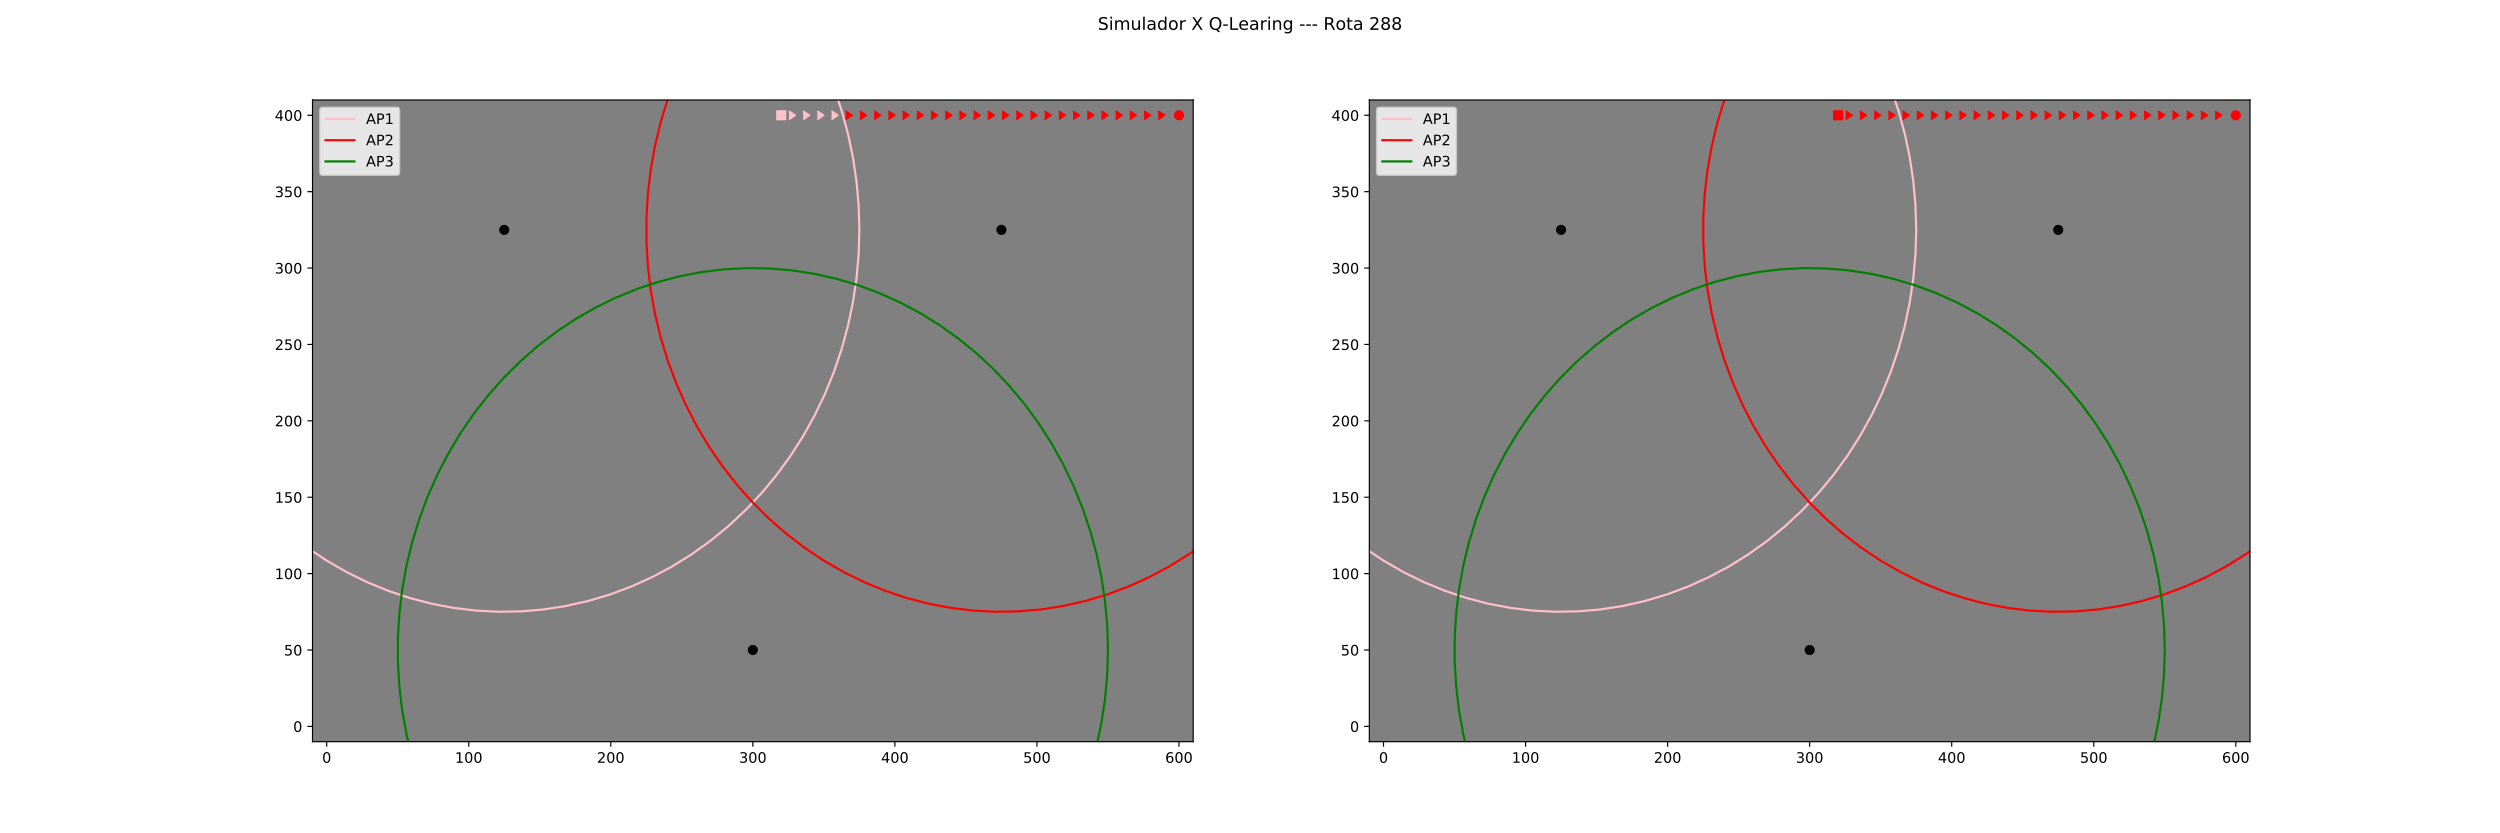 <?xml version="1.0" encoding="utf-8" standalone="no"?>
<!DOCTYPE svg PUBLIC "-//W3C//DTD SVG 1.1//EN"
  "http://www.w3.org/Graphics/SVG/1.1/DTD/svg11.dtd">
<!-- Created with matplotlib (http://matplotlib.org/) -->
<svg height="576pt" version="1.1" viewBox="0 0 1728 576" width="1728pt" xmlns="http://www.w3.org/2000/svg" xmlns:xlink="http://www.w3.org/1999/xlink">
 <defs>
  <style type="text/css">
*{stroke-linecap:butt;stroke-linejoin:round;}
  </style>
 </defs>
 <g id="figure_1">
  <g id="patch_1">
   <path d="M 0 576 
L 1728 576 
L 1728 0 
L 0 0 
z
" style="fill:#ffffff;"/>
  </g>
  <g id="axes_1">
   <g id="patch_2">
    <path d="M 216 512.64 
L 824.727 512.64 
L 824.727 69.12 
L 216 69.12 
z
" style="fill:#808080;"/>
   </g>
   <g id="matplotlib.axis_1">
    <g id="xtick_1">
     <g id="line2d_1">
      <defs>
       <path d="M 0 0 
L 0 3.5 
" id="m8895bd4e7a" style="stroke:#000000;stroke-width:0.8;"/>
      </defs>
      <g>
       <use style="stroke:#000000;stroke-width:0.8;" x="225.818" xlink:href="#m8895bd4e7a" y="512.64"/>
      </g>
     </g>
     <g id="text_1">
      <!-- 0 -->
      <defs>
       <path d="M 31.781 66.406 
Q 24.172 66.406 20.328 58.906 
Q 16.5 51.422 16.5 36.375 
Q 16.5 21.391 20.328 13.891 
Q 24.172 6.391 31.781 6.391 
Q 39.453 6.391 43.281 13.891 
Q 47.125 21.391 47.125 36.375 
Q 47.125 51.422 43.281 58.906 
Q 39.453 66.406 31.781 66.406 
z
M 31.781 74.219 
Q 44.047 74.219 50.516 64.516 
Q 56.984 54.828 56.984 36.375 
Q 56.984 17.969 50.516 8.266 
Q 44.047 -1.422 31.781 -1.422 
Q 19.531 -1.422 13.062 8.266 
Q 6.594 17.969 6.594 36.375 
Q 6.594 54.828 13.062 64.516 
Q 19.531 74.219 31.781 74.219 
z
" id="DejaVuSans-30"/>
      </defs>
      <g transform="translate(222.637 527.238)scale(0.1 -0.1)">
       <use xlink:href="#DejaVuSans-30"/>
      </g>
     </g>
    </g>
    <g id="xtick_2">
     <g id="line2d_2">
      <g>
       <use style="stroke:#000000;stroke-width:0.8;" x="324" xlink:href="#m8895bd4e7a" y="512.64"/>
      </g>
     </g>
     <g id="text_2">
      <!-- 100 -->
      <defs>
       <path d="M 12.406 8.297 
L 28.516 8.297 
L 28.516 63.922 
L 10.984 60.406 
L 10.984 69.391 
L 28.422 72.906 
L 38.281 72.906 
L 38.281 8.297 
L 54.391 8.297 
L 54.391 0 
L 12.406 0 
z
" id="DejaVuSans-31"/>
      </defs>
      <g transform="translate(314.456 527.238)scale(0.1 -0.1)">
       <use xlink:href="#DejaVuSans-31"/>
       <use x="63.623" xlink:href="#DejaVuSans-30"/>
       <use x="127.246" xlink:href="#DejaVuSans-30"/>
      </g>
     </g>
    </g>
    <g id="xtick_3">
     <g id="line2d_3">
      <g>
       <use style="stroke:#000000;stroke-width:0.8;" x="422.182" xlink:href="#m8895bd4e7a" y="512.64"/>
      </g>
     </g>
     <g id="text_3">
      <!-- 200 -->
      <defs>
       <path d="M 19.188 8.297 
L 53.609 8.297 
L 53.609 0 
L 7.328 0 
L 7.328 8.297 
Q 12.938 14.109 22.625 23.891 
Q 32.328 33.688 34.812 36.531 
Q 39.547 41.844 41.422 45.531 
Q 43.312 49.219 43.312 52.781 
Q 43.312 58.594 39.234 62.25 
Q 35.156 65.922 28.609 65.922 
Q 23.969 65.922 18.812 64.312 
Q 13.672 62.703 7.812 59.422 
L 7.812 69.391 
Q 13.766 71.781 18.938 73 
Q 24.125 74.219 28.422 74.219 
Q 39.75 74.219 46.484 68.547 
Q 53.219 62.891 53.219 53.422 
Q 53.219 48.922 51.531 44.891 
Q 49.859 40.875 45.406 35.406 
Q 44.188 33.984 37.641 27.219 
Q 31.109 20.453 19.188 8.297 
z
" id="DejaVuSans-32"/>
      </defs>
      <g transform="translate(412.638 527.238)scale(0.1 -0.1)">
       <use xlink:href="#DejaVuSans-32"/>
       <use x="63.623" xlink:href="#DejaVuSans-30"/>
       <use x="127.246" xlink:href="#DejaVuSans-30"/>
      </g>
     </g>
    </g>
    <g id="xtick_4">
     <g id="line2d_4">
      <g>
       <use style="stroke:#000000;stroke-width:0.8;" x="520.364" xlink:href="#m8895bd4e7a" y="512.64"/>
      </g>
     </g>
     <g id="text_4">
      <!-- 300 -->
      <defs>
       <path d="M 40.578 39.312 
Q 47.656 37.797 51.625 33 
Q 55.609 28.219 55.609 21.188 
Q 55.609 10.406 48.188 4.484 
Q 40.766 -1.422 27.094 -1.422 
Q 22.516 -1.422 17.656 -0.516 
Q 12.797 0.391 7.625 2.203 
L 7.625 11.719 
Q 11.719 9.328 16.594 8.109 
Q 21.484 6.891 26.812 6.891 
Q 36.078 6.891 40.938 10.547 
Q 45.797 14.203 45.797 21.188 
Q 45.797 27.641 41.281 31.266 
Q 36.766 34.906 28.719 34.906 
L 20.219 34.906 
L 20.219 43.016 
L 29.109 43.016 
Q 36.375 43.016 40.234 45.922 
Q 44.094 48.828 44.094 54.297 
Q 44.094 59.906 40.109 62.906 
Q 36.141 65.922 28.719 65.922 
Q 24.656 65.922 20.016 65.031 
Q 15.375 64.156 9.812 62.312 
L 9.812 71.094 
Q 15.438 72.656 20.344 73.438 
Q 25.25 74.219 29.594 74.219 
Q 40.828 74.219 47.359 69.109 
Q 53.906 64.016 53.906 55.328 
Q 53.906 49.266 50.438 45.094 
Q 46.969 40.922 40.578 39.312 
z
" id="DejaVuSans-33"/>
      </defs>
      <g transform="translate(510.82 527.238)scale(0.1 -0.1)">
       <use xlink:href="#DejaVuSans-33"/>
       <use x="63.623" xlink:href="#DejaVuSans-30"/>
       <use x="127.246" xlink:href="#DejaVuSans-30"/>
      </g>
     </g>
    </g>
    <g id="xtick_5">
     <g id="line2d_5">
      <g>
       <use style="stroke:#000000;stroke-width:0.8;" x="618.545" xlink:href="#m8895bd4e7a" y="512.64"/>
      </g>
     </g>
     <g id="text_5">
      <!-- 400 -->
      <defs>
       <path d="M 37.797 64.312 
L 12.891 25.391 
L 37.797 25.391 
z
M 35.203 72.906 
L 47.609 72.906 
L 47.609 25.391 
L 58.016 25.391 
L 58.016 17.188 
L 47.609 17.188 
L 47.609 0 
L 37.797 0 
L 37.797 17.188 
L 4.891 17.188 
L 4.891 26.703 
z
" id="DejaVuSans-34"/>
      </defs>
      <g transform="translate(609.002 527.238)scale(0.1 -0.1)">
       <use xlink:href="#DejaVuSans-34"/>
       <use x="63.623" xlink:href="#DejaVuSans-30"/>
       <use x="127.246" xlink:href="#DejaVuSans-30"/>
      </g>
     </g>
    </g>
    <g id="xtick_6">
     <g id="line2d_6">
      <g>
       <use style="stroke:#000000;stroke-width:0.8;" x="716.727" xlink:href="#m8895bd4e7a" y="512.64"/>
      </g>
     </g>
     <g id="text_6">
      <!-- 500 -->
      <defs>
       <path d="M 10.797 72.906 
L 49.516 72.906 
L 49.516 64.594 
L 19.828 64.594 
L 19.828 46.734 
Q 21.969 47.469 24.109 47.828 
Q 26.266 48.188 28.422 48.188 
Q 40.625 48.188 47.75 41.5 
Q 54.891 34.812 54.891 23.391 
Q 54.891 11.625 47.562 5.094 
Q 40.234 -1.422 26.906 -1.422 
Q 22.312 -1.422 17.547 -0.641 
Q 12.797 0.141 7.719 1.703 
L 7.719 11.625 
Q 12.109 9.234 16.797 8.062 
Q 21.484 6.891 26.703 6.891 
Q 35.156 6.891 40.078 11.328 
Q 45.016 15.766 45.016 23.391 
Q 45.016 31 40.078 35.438 
Q 35.156 39.891 26.703 39.891 
Q 22.75 39.891 18.812 39.016 
Q 14.891 38.141 10.797 36.281 
z
" id="DejaVuSans-35"/>
      </defs>
      <g transform="translate(707.184 527.238)scale(0.1 -0.1)">
       <use xlink:href="#DejaVuSans-35"/>
       <use x="63.623" xlink:href="#DejaVuSans-30"/>
       <use x="127.246" xlink:href="#DejaVuSans-30"/>
      </g>
     </g>
    </g>
    <g id="xtick_7">
     <g id="line2d_7">
      <g>
       <use style="stroke:#000000;stroke-width:0.8;" x="814.909" xlink:href="#m8895bd4e7a" y="512.64"/>
      </g>
     </g>
     <g id="text_7">
      <!-- 600 -->
      <defs>
       <path d="M 33.016 40.375 
Q 26.375 40.375 22.484 35.828 
Q 18.609 31.297 18.609 23.391 
Q 18.609 15.531 22.484 10.953 
Q 26.375 6.391 33.016 6.391 
Q 39.656 6.391 43.531 10.953 
Q 47.406 15.531 47.406 23.391 
Q 47.406 31.297 43.531 35.828 
Q 39.656 40.375 33.016 40.375 
z
M 52.594 71.297 
L 52.594 62.312 
Q 48.875 64.062 45.094 64.984 
Q 41.312 65.922 37.594 65.922 
Q 27.828 65.922 22.672 59.328 
Q 17.531 52.734 16.797 39.406 
Q 19.672 43.656 24.016 45.922 
Q 28.375 48.188 33.594 48.188 
Q 44.578 48.188 50.953 41.516 
Q 57.328 34.859 57.328 23.391 
Q 57.328 12.156 50.688 5.359 
Q 44.047 -1.422 33.016 -1.422 
Q 20.359 -1.422 13.672 8.266 
Q 6.984 17.969 6.984 36.375 
Q 6.984 53.656 15.188 63.938 
Q 23.391 74.219 37.203 74.219 
Q 40.922 74.219 44.703 73.484 
Q 48.484 72.75 52.594 71.297 
z
" id="DejaVuSans-36"/>
      </defs>
      <g transform="translate(805.365 527.238)scale(0.1 -0.1)">
       <use xlink:href="#DejaVuSans-36"/>
       <use x="63.623" xlink:href="#DejaVuSans-30"/>
       <use x="127.246" xlink:href="#DejaVuSans-30"/>
      </g>
     </g>
    </g>
   </g>
   <g id="matplotlib.axis_2">
    <g id="ytick_1">
     <g id="line2d_8">
      <defs>
       <path d="M 0 0 
L -3.5 0 
" id="m3315568bda" style="stroke:#000000;stroke-width:0.8;"/>
      </defs>
      <g>
       <use style="stroke:#000000;stroke-width:0.8;" x="216" xlink:href="#m3315568bda" y="502.08"/>
      </g>
     </g>
     <g id="text_8">
      <!-- 0 -->
      <g transform="translate(202.637 505.879)scale(0.1 -0.1)">
       <use xlink:href="#DejaVuSans-30"/>
      </g>
     </g>
    </g>
    <g id="ytick_2">
     <g id="line2d_9">
      <g>
       <use style="stroke:#000000;stroke-width:0.8;" x="216" xlink:href="#m3315568bda" y="449.28"/>
      </g>
     </g>
     <g id="text_9">
      <!-- 50 -->
      <g transform="translate(196.275 453.079)scale(0.1 -0.1)">
       <use xlink:href="#DejaVuSans-35"/>
       <use x="63.623" xlink:href="#DejaVuSans-30"/>
      </g>
     </g>
    </g>
    <g id="ytick_3">
     <g id="line2d_10">
      <g>
       <use style="stroke:#000000;stroke-width:0.8;" x="216" xlink:href="#m3315568bda" y="396.48"/>
      </g>
     </g>
     <g id="text_10">
      <!-- 100 -->
      <g transform="translate(189.912 400.279)scale(0.1 -0.1)">
       <use xlink:href="#DejaVuSans-31"/>
       <use x="63.623" xlink:href="#DejaVuSans-30"/>
       <use x="127.246" xlink:href="#DejaVuSans-30"/>
      </g>
     </g>
    </g>
    <g id="ytick_4">
     <g id="line2d_11">
      <g>
       <use style="stroke:#000000;stroke-width:0.8;" x="216" xlink:href="#m3315568bda" y="343.68"/>
      </g>
     </g>
     <g id="text_11">
      <!-- 150 -->
      <g transform="translate(189.912 347.479)scale(0.1 -0.1)">
       <use xlink:href="#DejaVuSans-31"/>
       <use x="63.623" xlink:href="#DejaVuSans-35"/>
       <use x="127.246" xlink:href="#DejaVuSans-30"/>
      </g>
     </g>
    </g>
    <g id="ytick_5">
     <g id="line2d_12">
      <g>
       <use style="stroke:#000000;stroke-width:0.8;" x="216" xlink:href="#m3315568bda" y="290.88"/>
      </g>
     </g>
     <g id="text_12">
      <!-- 200 -->
      <g transform="translate(189.912 294.679)scale(0.1 -0.1)">
       <use xlink:href="#DejaVuSans-32"/>
       <use x="63.623" xlink:href="#DejaVuSans-30"/>
       <use x="127.246" xlink:href="#DejaVuSans-30"/>
      </g>
     </g>
    </g>
    <g id="ytick_6">
     <g id="line2d_13">
      <g>
       <use style="stroke:#000000;stroke-width:0.8;" x="216" xlink:href="#m3315568bda" y="238.08"/>
      </g>
     </g>
     <g id="text_13">
      <!-- 250 -->
      <g transform="translate(189.912 241.879)scale(0.1 -0.1)">
       <use xlink:href="#DejaVuSans-32"/>
       <use x="63.623" xlink:href="#DejaVuSans-35"/>
       <use x="127.246" xlink:href="#DejaVuSans-30"/>
      </g>
     </g>
    </g>
    <g id="ytick_7">
     <g id="line2d_14">
      <g>
       <use style="stroke:#000000;stroke-width:0.8;" x="216" xlink:href="#m3315568bda" y="185.28"/>
      </g>
     </g>
     <g id="text_14">
      <!-- 300 -->
      <g transform="translate(189.912 189.079)scale(0.1 -0.1)">
       <use xlink:href="#DejaVuSans-33"/>
       <use x="63.623" xlink:href="#DejaVuSans-30"/>
       <use x="127.246" xlink:href="#DejaVuSans-30"/>
      </g>
     </g>
    </g>
    <g id="ytick_8">
     <g id="line2d_15">
      <g>
       <use style="stroke:#000000;stroke-width:0.8;" x="216" xlink:href="#m3315568bda" y="132.48"/>
      </g>
     </g>
     <g id="text_15">
      <!-- 350 -->
      <g transform="translate(189.912 136.279)scale(0.1 -0.1)">
       <use xlink:href="#DejaVuSans-33"/>
       <use x="63.623" xlink:href="#DejaVuSans-35"/>
       <use x="127.246" xlink:href="#DejaVuSans-30"/>
      </g>
     </g>
    </g>
    <g id="ytick_9">
     <g id="line2d_16">
      <g>
       <use style="stroke:#000000;stroke-width:0.8;" x="216" xlink:href="#m3315568bda" y="79.68"/>
      </g>
     </g>
     <g id="text_16">
      <!-- 400 -->
      <g transform="translate(189.912 83.479)scale(0.1 -0.1)">
       <use xlink:href="#DejaVuSans-34"/>
       <use x="63.623" xlink:href="#DejaVuSans-30"/>
       <use x="127.246" xlink:href="#DejaVuSans-30"/>
      </g>
     </g>
    </g>
   </g>
   <g id="line2d_17">
    <defs>
     <path d="M 0 3 
C 0.796 3 1.559 2.684 2.121 2.121 
C 2.684 1.559 3 0.796 3 0 
C 3 -0.796 2.684 -1.559 2.121 -2.121 
C 1.559 -2.684 0.796 -3 0 -3 
C -0.796 -3 -1.559 -2.684 -2.121 -2.121 
C -2.684 -1.559 -3 -0.796 -3 0 
C -3 0.796 -2.684 1.559 -2.121 2.121 
C -1.559 2.684 -0.796 3 0 3 
z
" id="m0ba54c6321" style="stroke:#000000;"/>
    </defs>
    <g clip-path="url(#p622cb1b6ac)">
     <use style="stroke:#000000;" x="348.545" xlink:href="#m0ba54c6321" y="158.88"/>
    </g>
   </g>
   <g id="line2d_18">
    <path clip-path="url(#p622cb1b6ac)" d="M 594 158.88 
L 593.506 142.136 
L 592.025 125.46 
L 589.564 108.918 
L 586.133 92.577 
L 581.745 76.503 
L 576.418 60.761 
L 570.173 45.414 
L 563.036 30.524 
L 555.035 16.151 
L 546.203 2.352 
L 543.752 -1 
M 153.337 -1 
L 146.37 9.176 
L 137.95 23.269 
L 130.377 37.908 
L 123.682 53.034 
L 117.894 68.587 
L 113.034 84.503 
L 109.122 100.718 
L 106.174 117.168 
L 104.202 133.785 
L 103.214 150.504 
L 103.214 167.256 
L 104.202 183.975 
L 106.174 200.592 
L 109.122 217.042 
L 113.034 233.257 
L 117.894 249.173 
L 123.682 264.726 
L 130.377 279.852 
L 137.95 294.491 
L 146.37 308.584 
L 155.605 322.074 
L 165.617 334.907 
L 176.365 347.031 
L 187.807 358.398 
L 199.896 368.961 
L 212.583 378.678 
L 225.818 387.511 
L 239.547 395.422 
L 253.715 402.382 
L 268.265 408.36 
L 283.138 413.334 
L 298.275 417.284 
L 313.614 420.193 
L 329.093 422.05 
L 344.651 422.847 
L 360.225 422.581 
L 375.751 421.253 
L 391.168 418.869 
L 406.414 415.438 
L 421.426 410.974 
L 436.145 405.495 
L 450.511 399.023 
L 464.467 391.584 
L 477.955 383.208 
L 490.923 373.928 
L 503.317 363.783 
L 515.089 352.812 
L 526.189 341.061 
L 536.575 328.576 
L 546.203 315.408 
L 555.035 301.609 
L 563.036 287.236 
L 570.173 272.346 
L 576.418 256.999 
L 581.745 241.257 
L 586.133 225.183 
L 589.564 208.842 
L 592.025 192.3 
L 593.506 175.624 
L 594 158.88 
" style="fill:none;stroke:#ffc0cb;stroke-linecap:square;stroke-width:1.5;"/>
   </g>
   <g id="line2d_19">
    <g clip-path="url(#p622cb1b6ac)">
     <use style="stroke:#000000;" x="692.182" xlink:href="#m0ba54c6321" y="158.88"/>
    </g>
   </g>
   <g id="line2d_20">
    <path clip-path="url(#p622cb1b6ac)" d="M 937.636 158.88 
L 937.142 142.136 
L 935.662 125.46 
L 933.201 108.918 
L 929.769 92.577 
L 925.381 76.503 
L 920.054 60.761 
L 913.809 45.414 
L 906.672 30.524 
L 898.671 16.151 
L 889.839 2.352 
L 887.388 -1 
M 496.973 -1 
L 490.007 9.176 
L 481.586 23.269 
L 474.013 37.908 
L 467.319 53.034 
L 461.53 68.587 
L 456.67 84.503 
L 452.758 100.718 
L 449.81 117.168 
L 447.839 133.785 
L 446.851 150.504 
L 446.851 167.256 
L 447.839 183.975 
L 449.81 200.592 
L 452.758 217.042 
L 456.67 233.257 
L 461.53 249.173 
L 467.319 264.726 
L 474.013 279.852 
L 481.586 294.491 
L 490.007 308.584 
L 499.242 322.074 
L 509.253 334.907 
L 520.002 347.031 
L 531.443 358.398 
L 543.532 368.961 
L 556.22 378.678 
L 569.455 387.511 
L 583.184 395.422 
L 597.352 402.382 
L 611.902 408.36 
L 626.775 413.334 
L 641.911 417.284 
L 657.25 420.193 
L 672.73 422.05 
L 688.287 422.847 
L 703.861 422.581 
L 719.388 421.253 
L 734.805 418.869 
L 750.05 415.438 
L 765.062 410.974 
L 779.781 405.495 
L 794.147 399.023 
L 808.103 391.584 
L 821.592 383.208 
L 834.559 373.928 
L 846.954 363.783 
L 858.725 352.812 
L 869.826 341.061 
L 880.211 328.576 
L 889.839 315.408 
L 898.671 301.609 
L 906.672 287.236 
L 913.809 272.346 
L 920.054 256.999 
L 925.381 241.257 
L 929.769 225.183 
L 933.201 208.842 
L 935.662 192.3 
L 937.142 175.624 
L 937.636 158.88 
" style="fill:none;stroke:#ff0000;stroke-linecap:square;stroke-width:1.5;"/>
   </g>
   <g id="line2d_21">
    <g clip-path="url(#p622cb1b6ac)">
     <use style="stroke:#000000;" x="520.364" xlink:href="#m0ba54c6321" y="449.28"/>
    </g>
   </g>
   <g id="line2d_22">
    <path clip-path="url(#p622cb1b6ac)" d="M 765.818 449.28 
L 765.324 432.536 
L 763.843 415.86 
L 761.382 399.318 
L 757.951 382.977 
L 753.563 366.903 
L 748.236 351.161 
L 741.991 335.814 
L 734.854 320.924 
L 726.853 306.551 
L 718.021 292.752 
L 708.393 279.584 
L 698.007 267.099 
L 686.907 255.348 
L 675.136 244.377 
L 662.741 234.232 
L 649.774 224.952 
L 636.285 216.576 
L 622.329 209.137 
L 607.963 202.665 
L 593.244 197.186 
L 578.232 192.722 
L 562.986 189.291 
L 547.569 186.907 
L 532.043 185.579 
L 516.469 185.313 
L 500.911 186.11 
L 485.432 187.967 
L 470.093 190.876 
L 454.956 194.826 
L 440.083 199.8 
L 425.533 205.778 
L 411.365 212.738 
L 397.636 220.649 
L 384.401 229.482 
L 371.714 239.199 
L 359.625 249.762 
L 348.183 261.129 
L 337.435 273.253 
L 327.423 286.086 
L 318.188 299.576 
L 309.768 313.669 
L 302.195 328.308 
L 295.501 343.434 
L 289.712 358.987 
L 284.852 374.903 
L 280.94 391.118 
L 277.992 407.568 
L 276.021 424.185 
L 275.033 440.904 
L 275.033 457.656 
L 276.021 474.375 
L 277.992 490.992 
L 280.94 507.442 
L 284.852 523.657 
L 289.712 539.573 
L 295.501 555.126 
L 302.195 570.252 
L 305.686 577 
M 735.159 577 
L 741.991 562.746 
L 748.236 547.399 
L 753.563 531.657 
L 757.951 515.583 
L 761.382 499.242 
L 763.843 482.7 
L 765.324 466.024 
L 765.818 449.28 
" style="fill:none;stroke:#008000;stroke-linecap:square;stroke-width:1.5;"/>
   </g>
   <g id="line2d_23">
    <path clip-path="url(#p622cb1b6ac)" d="M 540 79.68 
" style="fill:none;stroke:#ffc0cb;stroke-linecap:square;stroke-width:1.5;"/>
    <defs>
     <path d="M -3 3 
L 3 3 
L 3 -3 
L -3 -3 
z
" id="m7cd4f487bb" style="stroke:#ffc0cb;stroke-linejoin:miter;"/>
    </defs>
    <g clip-path="url(#p622cb1b6ac)">
     <use style="fill:#ffc0cb;stroke:#ffc0cb;stroke-linejoin:miter;" x="540" xlink:href="#m7cd4f487bb" y="79.68"/>
    </g>
   </g>
   <g id="line2d_24">
    <path clip-path="url(#p622cb1b6ac)" d="M 549.818 79.68 
" style="fill:none;stroke:#ffc0cb;stroke-linecap:square;stroke-width:1.5;"/>
    <defs>
     <path d="M -4.5 3 
L 0 0 
L -4.5 -3 
" id="m4705a7a64e" style="stroke:#ffc0cb;stroke-linejoin:miter;"/>
    </defs>
    <g clip-path="url(#p622cb1b6ac)">
     <use style="fill:#ffc0cb;stroke:#ffc0cb;stroke-linejoin:miter;" x="549.818" xlink:href="#m4705a7a64e" y="79.68"/>
    </g>
   </g>
   <g id="line2d_25">
    <path clip-path="url(#p622cb1b6ac)" d="M 559.636 79.68 
" style="fill:none;stroke:#ffc0cb;stroke-linecap:square;stroke-width:1.5;"/>
    <g clip-path="url(#p622cb1b6ac)">
     <use style="fill:#ffc0cb;stroke:#ffc0cb;stroke-linejoin:miter;" x="559.636" xlink:href="#m4705a7a64e" y="79.68"/>
    </g>
   </g>
   <g id="line2d_26">
    <path clip-path="url(#p622cb1b6ac)" d="M 569.455 79.68 
" style="fill:none;stroke:#ffc0cb;stroke-linecap:square;stroke-width:1.5;"/>
    <g clip-path="url(#p622cb1b6ac)">
     <use style="fill:#ffc0cb;stroke:#ffc0cb;stroke-linejoin:miter;" x="569.455" xlink:href="#m4705a7a64e" y="79.68"/>
    </g>
   </g>
   <g id="line2d_27">
    <path clip-path="url(#p622cb1b6ac)" d="M 579.273 79.68 
" style="fill:none;stroke:#ffc0cb;stroke-linecap:square;stroke-width:1.5;"/>
    <g clip-path="url(#p622cb1b6ac)">
     <use style="fill:#ffc0cb;stroke:#ffc0cb;stroke-linejoin:miter;" x="579.273" xlink:href="#m4705a7a64e" y="79.68"/>
    </g>
   </g>
   <g id="line2d_28">
    <path clip-path="url(#p622cb1b6ac)" d="M 589.091 79.68 
" style="fill:none;stroke:#ff0000;stroke-linecap:square;stroke-width:1.5;"/>
    <defs>
     <path d="M -4.5 3 
L 0 0 
L -4.5 -3 
" id="m84b3e56421" style="stroke:#ff0000;stroke-linejoin:miter;"/>
    </defs>
    <g clip-path="url(#p622cb1b6ac)">
     <use style="fill:#ff0000;stroke:#ff0000;stroke-linejoin:miter;" x="589.091" xlink:href="#m84b3e56421" y="79.68"/>
    </g>
   </g>
   <g id="line2d_29">
    <path clip-path="url(#p622cb1b6ac)" d="M 598.909 79.68 
" style="fill:none;stroke:#ff0000;stroke-linecap:square;stroke-width:1.5;"/>
    <g clip-path="url(#p622cb1b6ac)">
     <use style="fill:#ff0000;stroke:#ff0000;stroke-linejoin:miter;" x="598.909" xlink:href="#m84b3e56421" y="79.68"/>
    </g>
   </g>
   <g id="line2d_30">
    <path clip-path="url(#p622cb1b6ac)" d="M 608.727 79.68 
" style="fill:none;stroke:#ff0000;stroke-linecap:square;stroke-width:1.5;"/>
    <g clip-path="url(#p622cb1b6ac)">
     <use style="fill:#ff0000;stroke:#ff0000;stroke-linejoin:miter;" x="608.727" xlink:href="#m84b3e56421" y="79.68"/>
    </g>
   </g>
   <g id="line2d_31">
    <path clip-path="url(#p622cb1b6ac)" d="M 618.545 79.68 
" style="fill:none;stroke:#ff0000;stroke-linecap:square;stroke-width:1.5;"/>
    <g clip-path="url(#p622cb1b6ac)">
     <use style="fill:#ff0000;stroke:#ff0000;stroke-linejoin:miter;" x="618.545" xlink:href="#m84b3e56421" y="79.68"/>
    </g>
   </g>
   <g id="line2d_32">
    <path clip-path="url(#p622cb1b6ac)" d="M 628.364 79.68 
" style="fill:none;stroke:#ff0000;stroke-linecap:square;stroke-width:1.5;"/>
    <g clip-path="url(#p622cb1b6ac)">
     <use style="fill:#ff0000;stroke:#ff0000;stroke-linejoin:miter;" x="628.364" xlink:href="#m84b3e56421" y="79.68"/>
    </g>
   </g>
   <g id="line2d_33">
    <path clip-path="url(#p622cb1b6ac)" d="M 638.182 79.68 
" style="fill:none;stroke:#ff0000;stroke-linecap:square;stroke-width:1.5;"/>
    <g clip-path="url(#p622cb1b6ac)">
     <use style="fill:#ff0000;stroke:#ff0000;stroke-linejoin:miter;" x="638.182" xlink:href="#m84b3e56421" y="79.68"/>
    </g>
   </g>
   <g id="line2d_34">
    <path clip-path="url(#p622cb1b6ac)" d="M 648 79.68 
" style="fill:none;stroke:#ff0000;stroke-linecap:square;stroke-width:1.5;"/>
    <g clip-path="url(#p622cb1b6ac)">
     <use style="fill:#ff0000;stroke:#ff0000;stroke-linejoin:miter;" x="648" xlink:href="#m84b3e56421" y="79.68"/>
    </g>
   </g>
   <g id="line2d_35">
    <path clip-path="url(#p622cb1b6ac)" d="M 657.818 79.68 
" style="fill:none;stroke:#ff0000;stroke-linecap:square;stroke-width:1.5;"/>
    <g clip-path="url(#p622cb1b6ac)">
     <use style="fill:#ff0000;stroke:#ff0000;stroke-linejoin:miter;" x="657.818" xlink:href="#m84b3e56421" y="79.68"/>
    </g>
   </g>
   <g id="line2d_36">
    <path clip-path="url(#p622cb1b6ac)" d="M 667.636 79.68 
" style="fill:none;stroke:#ff0000;stroke-linecap:square;stroke-width:1.5;"/>
    <g clip-path="url(#p622cb1b6ac)">
     <use style="fill:#ff0000;stroke:#ff0000;stroke-linejoin:miter;" x="667.636" xlink:href="#m84b3e56421" y="79.68"/>
    </g>
   </g>
   <g id="line2d_37">
    <path clip-path="url(#p622cb1b6ac)" d="M 677.455 79.68 
" style="fill:none;stroke:#ff0000;stroke-linecap:square;stroke-width:1.5;"/>
    <g clip-path="url(#p622cb1b6ac)">
     <use style="fill:#ff0000;stroke:#ff0000;stroke-linejoin:miter;" x="677.455" xlink:href="#m84b3e56421" y="79.68"/>
    </g>
   </g>
   <g id="line2d_38">
    <path clip-path="url(#p622cb1b6ac)" d="M 687.273 79.68 
" style="fill:none;stroke:#ff0000;stroke-linecap:square;stroke-width:1.5;"/>
    <g clip-path="url(#p622cb1b6ac)">
     <use style="fill:#ff0000;stroke:#ff0000;stroke-linejoin:miter;" x="687.273" xlink:href="#m84b3e56421" y="79.68"/>
    </g>
   </g>
   <g id="line2d_39">
    <path clip-path="url(#p622cb1b6ac)" d="M 697.091 79.68 
" style="fill:none;stroke:#ff0000;stroke-linecap:square;stroke-width:1.5;"/>
    <g clip-path="url(#p622cb1b6ac)">
     <use style="fill:#ff0000;stroke:#ff0000;stroke-linejoin:miter;" x="697.091" xlink:href="#m84b3e56421" y="79.68"/>
    </g>
   </g>
   <g id="line2d_40">
    <path clip-path="url(#p622cb1b6ac)" d="M 706.909 79.68 
" style="fill:none;stroke:#ff0000;stroke-linecap:square;stroke-width:1.5;"/>
    <g clip-path="url(#p622cb1b6ac)">
     <use style="fill:#ff0000;stroke:#ff0000;stroke-linejoin:miter;" x="706.909" xlink:href="#m84b3e56421" y="79.68"/>
    </g>
   </g>
   <g id="line2d_41">
    <path clip-path="url(#p622cb1b6ac)" d="M 716.727 79.68 
" style="fill:none;stroke:#ff0000;stroke-linecap:square;stroke-width:1.5;"/>
    <g clip-path="url(#p622cb1b6ac)">
     <use style="fill:#ff0000;stroke:#ff0000;stroke-linejoin:miter;" x="716.727" xlink:href="#m84b3e56421" y="79.68"/>
    </g>
   </g>
   <g id="line2d_42">
    <path clip-path="url(#p622cb1b6ac)" d="M 726.545 79.68 
" style="fill:none;stroke:#ff0000;stroke-linecap:square;stroke-width:1.5;"/>
    <g clip-path="url(#p622cb1b6ac)">
     <use style="fill:#ff0000;stroke:#ff0000;stroke-linejoin:miter;" x="726.545" xlink:href="#m84b3e56421" y="79.68"/>
    </g>
   </g>
   <g id="line2d_43">
    <path clip-path="url(#p622cb1b6ac)" d="M 736.364 79.68 
" style="fill:none;stroke:#ff0000;stroke-linecap:square;stroke-width:1.5;"/>
    <g clip-path="url(#p622cb1b6ac)">
     <use style="fill:#ff0000;stroke:#ff0000;stroke-linejoin:miter;" x="736.364" xlink:href="#m84b3e56421" y="79.68"/>
    </g>
   </g>
   <g id="line2d_44">
    <path clip-path="url(#p622cb1b6ac)" d="M 746.182 79.68 
" style="fill:none;stroke:#ff0000;stroke-linecap:square;stroke-width:1.5;"/>
    <g clip-path="url(#p622cb1b6ac)">
     <use style="fill:#ff0000;stroke:#ff0000;stroke-linejoin:miter;" x="746.182" xlink:href="#m84b3e56421" y="79.68"/>
    </g>
   </g>
   <g id="line2d_45">
    <path clip-path="url(#p622cb1b6ac)" d="M 756 79.68 
" style="fill:none;stroke:#ff0000;stroke-linecap:square;stroke-width:1.5;"/>
    <g clip-path="url(#p622cb1b6ac)">
     <use style="fill:#ff0000;stroke:#ff0000;stroke-linejoin:miter;" x="756" xlink:href="#m84b3e56421" y="79.68"/>
    </g>
   </g>
   <g id="line2d_46">
    <path clip-path="url(#p622cb1b6ac)" d="M 765.818 79.68 
" style="fill:none;stroke:#ff0000;stroke-linecap:square;stroke-width:1.5;"/>
    <g clip-path="url(#p622cb1b6ac)">
     <use style="fill:#ff0000;stroke:#ff0000;stroke-linejoin:miter;" x="765.818" xlink:href="#m84b3e56421" y="79.68"/>
    </g>
   </g>
   <g id="line2d_47">
    <path clip-path="url(#p622cb1b6ac)" d="M 775.636 79.68 
" style="fill:none;stroke:#ff0000;stroke-linecap:square;stroke-width:1.5;"/>
    <g clip-path="url(#p622cb1b6ac)">
     <use style="fill:#ff0000;stroke:#ff0000;stroke-linejoin:miter;" x="775.636" xlink:href="#m84b3e56421" y="79.68"/>
    </g>
   </g>
   <g id="line2d_48">
    <path clip-path="url(#p622cb1b6ac)" d="M 785.455 79.68 
" style="fill:none;stroke:#ff0000;stroke-linecap:square;stroke-width:1.5;"/>
    <g clip-path="url(#p622cb1b6ac)">
     <use style="fill:#ff0000;stroke:#ff0000;stroke-linejoin:miter;" x="785.455" xlink:href="#m84b3e56421" y="79.68"/>
    </g>
   </g>
   <g id="line2d_49">
    <path clip-path="url(#p622cb1b6ac)" d="M 795.273 79.68 
" style="fill:none;stroke:#ff0000;stroke-linecap:square;stroke-width:1.5;"/>
    <g clip-path="url(#p622cb1b6ac)">
     <use style="fill:#ff0000;stroke:#ff0000;stroke-linejoin:miter;" x="795.273" xlink:href="#m84b3e56421" y="79.68"/>
    </g>
   </g>
   <g id="line2d_50">
    <path clip-path="url(#p622cb1b6ac)" d="M 805.091 79.68 
" style="fill:none;stroke:#ff0000;stroke-linecap:square;stroke-width:1.5;"/>
    <g clip-path="url(#p622cb1b6ac)">
     <use style="fill:#ff0000;stroke:#ff0000;stroke-linejoin:miter;" x="805.091" xlink:href="#m84b3e56421" y="79.68"/>
    </g>
   </g>
   <g id="line2d_51">
    <defs>
     <path d="M 0 3 
C 0.796 3 1.559 2.684 2.121 2.121 
C 2.684 1.559 3 0.796 3 0 
C 3 -0.796 2.684 -1.559 2.121 -2.121 
C 1.559 -2.684 0.796 -3 0 -3 
C -0.796 -3 -1.559 -2.684 -2.121 -2.121 
C -2.684 -1.559 -3 -0.796 -3 0 
C -3 0.796 -2.684 1.559 -2.121 2.121 
C -1.559 2.684 -0.796 3 0 3 
z
" id="mc003d44753" style="stroke:#ff0000;"/>
    </defs>
    <g clip-path="url(#p622cb1b6ac)">
     <use style="fill:#ff0000;stroke:#ff0000;" x="814.909" xlink:href="#mc003d44753" y="79.68"/>
    </g>
   </g>
   <g id="patch_3">
    <path d="M 216 512.64 
L 216 69.12 
" style="fill:none;stroke:#000000;stroke-linecap:square;stroke-linejoin:miter;stroke-width:0.8;"/>
   </g>
   <g id="patch_4">
    <path d="M 824.727 512.64 
L 824.727 69.12 
" style="fill:none;stroke:#000000;stroke-linecap:square;stroke-linejoin:miter;stroke-width:0.8;"/>
   </g>
   <g id="patch_5">
    <path d="M 216 512.64 
L 824.727 512.64 
" style="fill:none;stroke:#000000;stroke-linecap:square;stroke-linejoin:miter;stroke-width:0.8;"/>
   </g>
   <g id="patch_6">
    <path d="M 216 69.12 
L 824.727 69.12 
" style="fill:none;stroke:#000000;stroke-linecap:square;stroke-linejoin:miter;stroke-width:0.8;"/>
   </g>
   <g id="legend_1">
    <g id="patch_7">
     <path d="M 223 121.154 
L 274.233 121.154 
Q 276.233 121.154 276.233 119.154 
L 276.233 76.12 
Q 276.233 74.12 274.233 74.12 
L 223 74.12 
Q 221 74.12 221 76.12 
L 221 119.154 
Q 221 121.154 223 121.154 
z
" style="fill:#ffffff;opacity:0.8;stroke:#cccccc;stroke-linejoin:miter;"/>
    </g>
    <g id="line2d_52">
     <path d="M 225 82.218 
L 245 82.218 
" style="fill:none;stroke:#ffc0cb;stroke-linecap:square;stroke-width:1.5;"/>
    </g>
    <g id="line2d_53"/>
    <g id="text_17">
     <!-- AP1 -->
     <defs>
      <path d="M 34.188 63.188 
L 20.797 26.906 
L 47.609 26.906 
z
M 28.609 72.906 
L 39.797 72.906 
L 67.578 0 
L 57.328 0 
L 50.688 18.703 
L 17.828 18.703 
L 11.188 0 
L 0.781 0 
z
" id="DejaVuSans-41"/>
      <path d="M 19.672 64.797 
L 19.672 37.406 
L 32.078 37.406 
Q 38.969 37.406 42.719 40.969 
Q 46.484 44.531 46.484 51.125 
Q 46.484 57.672 42.719 61.234 
Q 38.969 64.797 32.078 64.797 
z
M 9.812 72.906 
L 32.078 72.906 
Q 44.344 72.906 50.609 67.359 
Q 56.891 61.812 56.891 51.125 
Q 56.891 40.328 50.609 34.812 
Q 44.344 29.297 32.078 29.297 
L 19.672 29.297 
L 19.672 0 
L 9.812 0 
z
" id="DejaVuSans-50"/>
     </defs>
     <g transform="translate(253 85.718)scale(0.1 -0.1)">
      <use xlink:href="#DejaVuSans-41"/>
      <use x="68.408" xlink:href="#DejaVuSans-50"/>
      <use x="128.711" xlink:href="#DejaVuSans-31"/>
     </g>
    </g>
    <g id="line2d_54">
     <path d="M 225 96.897 
L 245 96.897 
" style="fill:none;stroke:#ff0000;stroke-linecap:square;stroke-width:1.5;"/>
    </g>
    <g id="line2d_55"/>
    <g id="text_18">
     <!-- AP2 -->
     <g transform="translate(253 100.397)scale(0.1 -0.1)">
      <use xlink:href="#DejaVuSans-41"/>
      <use x="68.408" xlink:href="#DejaVuSans-50"/>
      <use x="128.711" xlink:href="#DejaVuSans-32"/>
     </g>
    </g>
    <g id="line2d_56">
     <path d="M 225 111.575 
L 245 111.575 
" style="fill:none;stroke:#008000;stroke-linecap:square;stroke-width:1.5;"/>
    </g>
    <g id="line2d_57"/>
    <g id="text_19">
     <!-- AP3 -->
     <g transform="translate(253 115.075)scale(0.1 -0.1)">
      <use xlink:href="#DejaVuSans-41"/>
      <use x="68.408" xlink:href="#DejaVuSans-50"/>
      <use x="128.711" xlink:href="#DejaVuSans-33"/>
     </g>
    </g>
   </g>
  </g>
  <g id="axes_2">
   <g id="patch_8">
    <path d="M 946.473 512.64 
L 1555.2 512.64 
L 1555.2 69.12 
L 946.473 69.12 
z
" style="fill:#808080;"/>
   </g>
   <g id="matplotlib.axis_3">
    <g id="xtick_8">
     <g id="line2d_58">
      <g>
       <use style="stroke:#000000;stroke-width:0.8;" x="956.291" xlink:href="#m8895bd4e7a" y="512.64"/>
      </g>
     </g>
     <g id="text_20">
      <!-- 0 -->
      <g transform="translate(953.11 527.238)scale(0.1 -0.1)">
       <use xlink:href="#DejaVuSans-30"/>
      </g>
     </g>
    </g>
    <g id="xtick_9">
     <g id="line2d_59">
      <g>
       <use style="stroke:#000000;stroke-width:0.8;" x="1054.473" xlink:href="#m8895bd4e7a" y="512.64"/>
      </g>
     </g>
     <g id="text_21">
      <!-- 100 -->
      <g transform="translate(1044.929 527.238)scale(0.1 -0.1)">
       <use xlink:href="#DejaVuSans-31"/>
       <use x="63.623" xlink:href="#DejaVuSans-30"/>
       <use x="127.246" xlink:href="#DejaVuSans-30"/>
      </g>
     </g>
    </g>
    <g id="xtick_10">
     <g id="line2d_60">
      <g>
       <use style="stroke:#000000;stroke-width:0.8;" x="1152.655" xlink:href="#m8895bd4e7a" y="512.64"/>
      </g>
     </g>
     <g id="text_22">
      <!-- 200 -->
      <g transform="translate(1143.111 527.238)scale(0.1 -0.1)">
       <use xlink:href="#DejaVuSans-32"/>
       <use x="63.623" xlink:href="#DejaVuSans-30"/>
       <use x="127.246" xlink:href="#DejaVuSans-30"/>
      </g>
     </g>
    </g>
    <g id="xtick_11">
     <g id="line2d_61">
      <g>
       <use style="stroke:#000000;stroke-width:0.8;" x="1250.836" xlink:href="#m8895bd4e7a" y="512.64"/>
      </g>
     </g>
     <g id="text_23">
      <!-- 300 -->
      <g transform="translate(1241.293 527.238)scale(0.1 -0.1)">
       <use xlink:href="#DejaVuSans-33"/>
       <use x="63.623" xlink:href="#DejaVuSans-30"/>
       <use x="127.246" xlink:href="#DejaVuSans-30"/>
      </g>
     </g>
    </g>
    <g id="xtick_12">
     <g id="line2d_62">
      <g>
       <use style="stroke:#000000;stroke-width:0.8;" x="1349.018" xlink:href="#m8895bd4e7a" y="512.64"/>
      </g>
     </g>
     <g id="text_24">
      <!-- 400 -->
      <g transform="translate(1339.474 527.238)scale(0.1 -0.1)">
       <use xlink:href="#DejaVuSans-34"/>
       <use x="63.623" xlink:href="#DejaVuSans-30"/>
       <use x="127.246" xlink:href="#DejaVuSans-30"/>
      </g>
     </g>
    </g>
    <g id="xtick_13">
     <g id="line2d_63">
      <g>
       <use style="stroke:#000000;stroke-width:0.8;" x="1447.2" xlink:href="#m8895bd4e7a" y="512.64"/>
      </g>
     </g>
     <g id="text_25">
      <!-- 500 -->
      <g transform="translate(1437.656 527.238)scale(0.1 -0.1)">
       <use xlink:href="#DejaVuSans-35"/>
       <use x="63.623" xlink:href="#DejaVuSans-30"/>
       <use x="127.246" xlink:href="#DejaVuSans-30"/>
      </g>
     </g>
    </g>
    <g id="xtick_14">
     <g id="line2d_64">
      <g>
       <use style="stroke:#000000;stroke-width:0.8;" x="1545.382" xlink:href="#m8895bd4e7a" y="512.64"/>
      </g>
     </g>
     <g id="text_26">
      <!-- 600 -->
      <g transform="translate(1535.838 527.238)scale(0.1 -0.1)">
       <use xlink:href="#DejaVuSans-36"/>
       <use x="63.623" xlink:href="#DejaVuSans-30"/>
       <use x="127.246" xlink:href="#DejaVuSans-30"/>
      </g>
     </g>
    </g>
   </g>
   <g id="matplotlib.axis_4">
    <g id="ytick_10">
     <g id="line2d_65">
      <g>
       <use style="stroke:#000000;stroke-width:0.8;" x="946.473" xlink:href="#m3315568bda" y="502.08"/>
      </g>
     </g>
     <g id="text_27">
      <!-- 0 -->
      <g transform="translate(933.11 505.879)scale(0.1 -0.1)">
       <use xlink:href="#DejaVuSans-30"/>
      </g>
     </g>
    </g>
    <g id="ytick_11">
     <g id="line2d_66">
      <g>
       <use style="stroke:#000000;stroke-width:0.8;" x="946.473" xlink:href="#m3315568bda" y="449.28"/>
      </g>
     </g>
     <g id="text_28">
      <!-- 50 -->
      <g transform="translate(926.748 453.079)scale(0.1 -0.1)">
       <use xlink:href="#DejaVuSans-35"/>
       <use x="63.623" xlink:href="#DejaVuSans-30"/>
      </g>
     </g>
    </g>
    <g id="ytick_12">
     <g id="line2d_67">
      <g>
       <use style="stroke:#000000;stroke-width:0.8;" x="946.473" xlink:href="#m3315568bda" y="396.48"/>
      </g>
     </g>
     <g id="text_29">
      <!-- 100 -->
      <g transform="translate(920.385 400.279)scale(0.1 -0.1)">
       <use xlink:href="#DejaVuSans-31"/>
       <use x="63.623" xlink:href="#DejaVuSans-30"/>
       <use x="127.246" xlink:href="#DejaVuSans-30"/>
      </g>
     </g>
    </g>
    <g id="ytick_13">
     <g id="line2d_68">
      <g>
       <use style="stroke:#000000;stroke-width:0.8;" x="946.473" xlink:href="#m3315568bda" y="343.68"/>
      </g>
     </g>
     <g id="text_30">
      <!-- 150 -->
      <g transform="translate(920.385 347.479)scale(0.1 -0.1)">
       <use xlink:href="#DejaVuSans-31"/>
       <use x="63.623" xlink:href="#DejaVuSans-35"/>
       <use x="127.246" xlink:href="#DejaVuSans-30"/>
      </g>
     </g>
    </g>
    <g id="ytick_14">
     <g id="line2d_69">
      <g>
       <use style="stroke:#000000;stroke-width:0.8;" x="946.473" xlink:href="#m3315568bda" y="290.88"/>
      </g>
     </g>
     <g id="text_31">
      <!-- 200 -->
      <g transform="translate(920.385 294.679)scale(0.1 -0.1)">
       <use xlink:href="#DejaVuSans-32"/>
       <use x="63.623" xlink:href="#DejaVuSans-30"/>
       <use x="127.246" xlink:href="#DejaVuSans-30"/>
      </g>
     </g>
    </g>
    <g id="ytick_15">
     <g id="line2d_70">
      <g>
       <use style="stroke:#000000;stroke-width:0.8;" x="946.473" xlink:href="#m3315568bda" y="238.08"/>
      </g>
     </g>
     <g id="text_32">
      <!-- 250 -->
      <g transform="translate(920.385 241.879)scale(0.1 -0.1)">
       <use xlink:href="#DejaVuSans-32"/>
       <use x="63.623" xlink:href="#DejaVuSans-35"/>
       <use x="127.246" xlink:href="#DejaVuSans-30"/>
      </g>
     </g>
    </g>
    <g id="ytick_16">
     <g id="line2d_71">
      <g>
       <use style="stroke:#000000;stroke-width:0.8;" x="946.473" xlink:href="#m3315568bda" y="185.28"/>
      </g>
     </g>
     <g id="text_33">
      <!-- 300 -->
      <g transform="translate(920.385 189.079)scale(0.1 -0.1)">
       <use xlink:href="#DejaVuSans-33"/>
       <use x="63.623" xlink:href="#DejaVuSans-30"/>
       <use x="127.246" xlink:href="#DejaVuSans-30"/>
      </g>
     </g>
    </g>
    <g id="ytick_17">
     <g id="line2d_72">
      <g>
       <use style="stroke:#000000;stroke-width:0.8;" x="946.473" xlink:href="#m3315568bda" y="132.48"/>
      </g>
     </g>
     <g id="text_34">
      <!-- 350 -->
      <g transform="translate(920.385 136.279)scale(0.1 -0.1)">
       <use xlink:href="#DejaVuSans-33"/>
       <use x="63.623" xlink:href="#DejaVuSans-35"/>
       <use x="127.246" xlink:href="#DejaVuSans-30"/>
      </g>
     </g>
    </g>
    <g id="ytick_18">
     <g id="line2d_73">
      <g>
       <use style="stroke:#000000;stroke-width:0.8;" x="946.473" xlink:href="#m3315568bda" y="79.68"/>
      </g>
     </g>
     <g id="text_35">
      <!-- 400 -->
      <g transform="translate(920.385 83.479)scale(0.1 -0.1)">
       <use xlink:href="#DejaVuSans-34"/>
       <use x="63.623" xlink:href="#DejaVuSans-30"/>
       <use x="127.246" xlink:href="#DejaVuSans-30"/>
      </g>
     </g>
    </g>
   </g>
   <g id="line2d_74">
    <g clip-path="url(#pc0d5eb090b)">
     <use style="stroke:#000000;" x="1079.018" xlink:href="#m0ba54c6321" y="158.88"/>
    </g>
   </g>
   <g id="line2d_75">
    <path clip-path="url(#pc0d5eb090b)" d="M 1324.473 158.88 
L 1323.979 142.136 
L 1322.498 125.46 
L 1320.037 108.918 
L 1316.606 92.577 
L 1312.217 76.503 
L 1306.89 60.761 
L 1300.646 45.414 
L 1293.508 30.524 
L 1285.508 16.151 
L 1276.675 2.352 
L 1274.224 -1 
M 883.809 -1 
L 876.843 9.176 
L 868.422 23.269 
L 860.849 37.908 
L 854.155 53.034 
L 848.366 68.587 
L 843.506 84.503 
L 839.595 100.718 
L 836.647 117.168 
L 834.675 133.785 
L 833.687 150.504 
L 833.687 167.256 
L 834.675 183.975 
L 836.647 200.592 
L 839.595 217.042 
L 843.506 233.257 
L 848.366 249.173 
L 854.155 264.726 
L 860.849 279.852 
L 868.422 294.491 
L 876.843 308.584 
L 886.078 322.074 
L 896.09 334.907 
L 906.838 347.031 
L 918.28 358.398 
L 930.369 368.961 
L 943.056 378.678 
L 956.291 387.511 
L 970.02 395.422 
L 984.188 402.382 
L 998.738 408.36 
L 1013.611 413.334 
L 1028.747 417.284 
L 1044.086 420.193 
L 1059.566 422.05 
L 1075.124 422.847 
L 1090.697 422.581 
L 1106.224 421.253 
L 1121.641 418.869 
L 1136.886 415.438 
L 1151.899 410.974 
L 1166.618 405.495 
L 1180.984 399.023 
L 1194.939 391.584 
L 1208.428 383.208 
L 1221.396 373.928 
L 1233.79 363.783 
L 1245.561 352.812 
L 1256.662 341.061 
L 1267.047 328.576 
L 1276.675 315.408 
L 1285.508 301.609 
L 1293.508 287.236 
L 1300.646 272.346 
L 1306.89 256.999 
L 1312.217 241.257 
L 1316.606 225.183 
L 1320.037 208.842 
L 1322.498 192.3 
L 1323.979 175.624 
L 1324.473 158.88 
" style="fill:none;stroke:#ffc0cb;stroke-linecap:square;stroke-width:1.5;"/>
   </g>
   <g id="line2d_76">
    <g clip-path="url(#pc0d5eb090b)">
     <use style="stroke:#000000;" x="1422.655" xlink:href="#m0ba54c6321" y="158.88"/>
    </g>
   </g>
   <g id="line2d_77">
    <path clip-path="url(#pc0d5eb090b)" d="M 1668.109 158.88 
L 1667.615 142.136 
L 1666.134 125.46 
L 1663.673 108.918 
L 1660.242 92.577 
L 1655.854 76.503 
L 1650.527 60.761 
L 1644.282 45.414 
L 1637.145 30.524 
L 1629.144 16.151 
L 1620.312 2.352 
L 1617.861 -1 
M 1227.446 -1 
L 1220.479 9.176 
L 1212.059 23.269 
L 1204.486 37.908 
L 1197.792 53.034 
L 1192.003 68.587 
L 1187.143 84.503 
L 1183.231 100.718 
L 1180.283 117.168 
L 1178.311 133.785 
L 1177.324 150.504 
L 1177.324 167.256 
L 1178.311 183.975 
L 1180.283 200.592 
L 1183.231 217.042 
L 1187.143 233.257 
L 1192.003 249.173 
L 1197.792 264.726 
L 1204.486 279.852 
L 1212.059 294.491 
L 1220.479 308.584 
L 1229.714 322.074 
L 1239.726 334.907 
L 1250.474 347.031 
L 1261.916 358.398 
L 1274.005 368.961 
L 1286.692 378.678 
L 1299.927 387.511 
L 1313.656 395.422 
L 1327.824 402.382 
L 1342.374 408.36 
L 1357.247 413.334 
L 1372.384 417.284 
L 1387.723 420.193 
L 1403.202 422.05 
L 1418.76 422.847 
L 1434.334 422.581 
L 1449.86 421.253 
L 1465.277 418.869 
L 1480.523 415.438 
L 1495.535 410.974 
L 1510.254 405.495 
L 1524.62 399.023 
L 1538.576 391.584 
L 1552.064 383.208 
L 1565.032 373.928 
L 1577.427 363.783 
L 1589.198 352.812 
L 1600.298 341.061 
L 1610.684 328.576 
L 1620.312 315.408 
L 1629.144 301.609 
L 1637.145 287.236 
L 1644.282 272.346 
L 1650.527 256.999 
L 1655.854 241.257 
L 1660.242 225.183 
L 1663.673 208.842 
L 1666.134 192.3 
L 1667.615 175.624 
L 1668.109 158.88 
" style="fill:none;stroke:#ff0000;stroke-linecap:square;stroke-width:1.5;"/>
   </g>
   <g id="line2d_78">
    <g clip-path="url(#pc0d5eb090b)">
     <use style="stroke:#000000;" x="1250.836" xlink:href="#m0ba54c6321" y="449.28"/>
    </g>
   </g>
   <g id="line2d_79">
    <path clip-path="url(#pc0d5eb090b)" d="M 1496.291 449.28 
L 1495.797 432.536 
L 1494.316 415.86 
L 1491.855 399.318 
L 1488.424 382.977 
L 1484.036 366.903 
L 1478.708 351.161 
L 1472.464 335.814 
L 1465.327 320.924 
L 1457.326 306.551 
L 1448.494 292.752 
L 1438.865 279.584 
L 1428.48 267.099 
L 1417.38 255.348 
L 1405.608 244.377 
L 1393.214 234.232 
L 1380.246 224.952 
L 1366.757 216.576 
L 1352.802 209.137 
L 1338.436 202.665 
L 1323.717 197.186 
L 1308.704 192.722 
L 1293.459 189.291 
L 1278.042 186.907 
L 1262.516 185.579 
L 1246.942 185.313 
L 1231.384 186.11 
L 1215.905 187.967 
L 1200.566 190.876 
L 1185.429 194.826 
L 1170.556 199.8 
L 1156.006 205.778 
L 1141.838 212.738 
L 1128.109 220.649 
L 1114.874 229.482 
L 1102.187 239.199 
L 1090.098 249.762 
L 1078.656 261.129 
L 1067.908 273.253 
L 1057.896 286.086 
L 1048.661 299.576 
L 1040.24 313.669 
L 1032.668 328.308 
L 1025.973 343.434 
L 1020.185 358.987 
L 1015.324 374.903 
L 1011.413 391.118 
L 1008.465 407.568 
L 1006.493 424.185 
L 1005.505 440.904 
L 1005.505 457.656 
L 1006.493 474.375 
L 1008.465 490.992 
L 1011.413 507.442 
L 1015.324 523.657 
L 1020.185 539.573 
L 1025.973 555.126 
L 1032.668 570.252 
L 1036.159 577 
M 1465.631 577 
L 1472.464 562.746 
L 1478.708 547.399 
L 1484.036 531.657 
L 1488.424 515.583 
L 1491.855 499.242 
L 1494.316 482.7 
L 1495.797 466.024 
L 1496.291 449.28 
" style="fill:none;stroke:#008000;stroke-linecap:square;stroke-width:1.5;"/>
   </g>
   <g id="line2d_80">
    <path clip-path="url(#pc0d5eb090b)" d="M 1270.473 79.68 
" style="fill:none;stroke:#ff0000;stroke-linecap:square;stroke-width:1.5;"/>
    <defs>
     <path d="M -3 3 
L 3 3 
L 3 -3 
L -3 -3 
z
" id="m76ff78d4cd" style="stroke:#ff0000;stroke-linejoin:miter;"/>
    </defs>
    <g clip-path="url(#pc0d5eb090b)">
     <use style="fill:#ff0000;stroke:#ff0000;stroke-linejoin:miter;" x="1270.473" xlink:href="#m76ff78d4cd" y="79.68"/>
    </g>
   </g>
   <g id="line2d_81">
    <path clip-path="url(#pc0d5eb090b)" d="M 1280.291 79.68 
" style="fill:none;stroke:#ff0000;stroke-linecap:square;stroke-width:1.5;"/>
    <g clip-path="url(#pc0d5eb090b)">
     <use style="fill:#ff0000;stroke:#ff0000;stroke-linejoin:miter;" x="1280.291" xlink:href="#m84b3e56421" y="79.68"/>
    </g>
   </g>
   <g id="line2d_82">
    <path clip-path="url(#pc0d5eb090b)" d="M 1290.109 79.68 
" style="fill:none;stroke:#ff0000;stroke-linecap:square;stroke-width:1.5;"/>
    <g clip-path="url(#pc0d5eb090b)">
     <use style="fill:#ff0000;stroke:#ff0000;stroke-linejoin:miter;" x="1290.109" xlink:href="#m84b3e56421" y="79.68"/>
    </g>
   </g>
   <g id="line2d_83">
    <path clip-path="url(#pc0d5eb090b)" d="M 1299.927 79.68 
" style="fill:none;stroke:#ff0000;stroke-linecap:square;stroke-width:1.5;"/>
    <g clip-path="url(#pc0d5eb090b)">
     <use style="fill:#ff0000;stroke:#ff0000;stroke-linejoin:miter;" x="1299.927" xlink:href="#m84b3e56421" y="79.68"/>
    </g>
   </g>
   <g id="line2d_84">
    <path clip-path="url(#pc0d5eb090b)" d="M 1309.745 79.68 
" style="fill:none;stroke:#ff0000;stroke-linecap:square;stroke-width:1.5;"/>
    <g clip-path="url(#pc0d5eb090b)">
     <use style="fill:#ff0000;stroke:#ff0000;stroke-linejoin:miter;" x="1309.745" xlink:href="#m84b3e56421" y="79.68"/>
    </g>
   </g>
   <g id="line2d_85">
    <path clip-path="url(#pc0d5eb090b)" d="M 1319.564 79.68 
" style="fill:none;stroke:#ff0000;stroke-linecap:square;stroke-width:1.5;"/>
    <g clip-path="url(#pc0d5eb090b)">
     <use style="fill:#ff0000;stroke:#ff0000;stroke-linejoin:miter;" x="1319.564" xlink:href="#m84b3e56421" y="79.68"/>
    </g>
   </g>
   <g id="line2d_86">
    <path clip-path="url(#pc0d5eb090b)" d="M 1329.382 79.68 
" style="fill:none;stroke:#ff0000;stroke-linecap:square;stroke-width:1.5;"/>
    <g clip-path="url(#pc0d5eb090b)">
     <use style="fill:#ff0000;stroke:#ff0000;stroke-linejoin:miter;" x="1329.382" xlink:href="#m84b3e56421" y="79.68"/>
    </g>
   </g>
   <g id="line2d_87">
    <path clip-path="url(#pc0d5eb090b)" d="M 1339.2 79.68 
" style="fill:none;stroke:#ff0000;stroke-linecap:square;stroke-width:1.5;"/>
    <g clip-path="url(#pc0d5eb090b)">
     <use style="fill:#ff0000;stroke:#ff0000;stroke-linejoin:miter;" x="1339.2" xlink:href="#m84b3e56421" y="79.68"/>
    </g>
   </g>
   <g id="line2d_88">
    <path clip-path="url(#pc0d5eb090b)" d="M 1349.018 79.68 
" style="fill:none;stroke:#ff0000;stroke-linecap:square;stroke-width:1.5;"/>
    <g clip-path="url(#pc0d5eb090b)">
     <use style="fill:#ff0000;stroke:#ff0000;stroke-linejoin:miter;" x="1349.018" xlink:href="#m84b3e56421" y="79.68"/>
    </g>
   </g>
   <g id="line2d_89">
    <path clip-path="url(#pc0d5eb090b)" d="M 1358.836 79.68 
" style="fill:none;stroke:#ff0000;stroke-linecap:square;stroke-width:1.5;"/>
    <g clip-path="url(#pc0d5eb090b)">
     <use style="fill:#ff0000;stroke:#ff0000;stroke-linejoin:miter;" x="1358.836" xlink:href="#m84b3e56421" y="79.68"/>
    </g>
   </g>
   <g id="line2d_90">
    <path clip-path="url(#pc0d5eb090b)" d="M 1368.655 79.68 
" style="fill:none;stroke:#ff0000;stroke-linecap:square;stroke-width:1.5;"/>
    <g clip-path="url(#pc0d5eb090b)">
     <use style="fill:#ff0000;stroke:#ff0000;stroke-linejoin:miter;" x="1368.655" xlink:href="#m84b3e56421" y="79.68"/>
    </g>
   </g>
   <g id="line2d_91">
    <path clip-path="url(#pc0d5eb090b)" d="M 1378.473 79.68 
" style="fill:none;stroke:#ff0000;stroke-linecap:square;stroke-width:1.5;"/>
    <g clip-path="url(#pc0d5eb090b)">
     <use style="fill:#ff0000;stroke:#ff0000;stroke-linejoin:miter;" x="1378.473" xlink:href="#m84b3e56421" y="79.68"/>
    </g>
   </g>
   <g id="line2d_92">
    <path clip-path="url(#pc0d5eb090b)" d="M 1388.291 79.68 
" style="fill:none;stroke:#ff0000;stroke-linecap:square;stroke-width:1.5;"/>
    <g clip-path="url(#pc0d5eb090b)">
     <use style="fill:#ff0000;stroke:#ff0000;stroke-linejoin:miter;" x="1388.291" xlink:href="#m84b3e56421" y="79.68"/>
    </g>
   </g>
   <g id="line2d_93">
    <path clip-path="url(#pc0d5eb090b)" d="M 1398.109 79.68 
" style="fill:none;stroke:#ff0000;stroke-linecap:square;stroke-width:1.5;"/>
    <g clip-path="url(#pc0d5eb090b)">
     <use style="fill:#ff0000;stroke:#ff0000;stroke-linejoin:miter;" x="1398.109" xlink:href="#m84b3e56421" y="79.68"/>
    </g>
   </g>
   <g id="line2d_94">
    <path clip-path="url(#pc0d5eb090b)" d="M 1407.927 79.68 
" style="fill:none;stroke:#ff0000;stroke-linecap:square;stroke-width:1.5;"/>
    <g clip-path="url(#pc0d5eb090b)">
     <use style="fill:#ff0000;stroke:#ff0000;stroke-linejoin:miter;" x="1407.927" xlink:href="#m84b3e56421" y="79.68"/>
    </g>
   </g>
   <g id="line2d_95">
    <path clip-path="url(#pc0d5eb090b)" d="M 1417.745 79.68 
" style="fill:none;stroke:#ff0000;stroke-linecap:square;stroke-width:1.5;"/>
    <g clip-path="url(#pc0d5eb090b)">
     <use style="fill:#ff0000;stroke:#ff0000;stroke-linejoin:miter;" x="1417.745" xlink:href="#m84b3e56421" y="79.68"/>
    </g>
   </g>
   <g id="line2d_96">
    <path clip-path="url(#pc0d5eb090b)" d="M 1427.564 79.68 
" style="fill:none;stroke:#ff0000;stroke-linecap:square;stroke-width:1.5;"/>
    <g clip-path="url(#pc0d5eb090b)">
     <use style="fill:#ff0000;stroke:#ff0000;stroke-linejoin:miter;" x="1427.564" xlink:href="#m84b3e56421" y="79.68"/>
    </g>
   </g>
   <g id="line2d_97">
    <path clip-path="url(#pc0d5eb090b)" d="M 1437.382 79.68 
" style="fill:none;stroke:#ff0000;stroke-linecap:square;stroke-width:1.5;"/>
    <g clip-path="url(#pc0d5eb090b)">
     <use style="fill:#ff0000;stroke:#ff0000;stroke-linejoin:miter;" x="1437.382" xlink:href="#m84b3e56421" y="79.68"/>
    </g>
   </g>
   <g id="line2d_98">
    <path clip-path="url(#pc0d5eb090b)" d="M 1447.2 79.68 
" style="fill:none;stroke:#ff0000;stroke-linecap:square;stroke-width:1.5;"/>
    <g clip-path="url(#pc0d5eb090b)">
     <use style="fill:#ff0000;stroke:#ff0000;stroke-linejoin:miter;" x="1447.2" xlink:href="#m84b3e56421" y="79.68"/>
    </g>
   </g>
   <g id="line2d_99">
    <path clip-path="url(#pc0d5eb090b)" d="M 1457.018 79.68 
" style="fill:none;stroke:#ff0000;stroke-linecap:square;stroke-width:1.5;"/>
    <g clip-path="url(#pc0d5eb090b)">
     <use style="fill:#ff0000;stroke:#ff0000;stroke-linejoin:miter;" x="1457.018" xlink:href="#m84b3e56421" y="79.68"/>
    </g>
   </g>
   <g id="line2d_100">
    <path clip-path="url(#pc0d5eb090b)" d="M 1466.836 79.68 
" style="fill:none;stroke:#ff0000;stroke-linecap:square;stroke-width:1.5;"/>
    <g clip-path="url(#pc0d5eb090b)">
     <use style="fill:#ff0000;stroke:#ff0000;stroke-linejoin:miter;" x="1466.836" xlink:href="#m84b3e56421" y="79.68"/>
    </g>
   </g>
   <g id="line2d_101">
    <path clip-path="url(#pc0d5eb090b)" d="M 1476.655 79.68 
" style="fill:none;stroke:#ff0000;stroke-linecap:square;stroke-width:1.5;"/>
    <g clip-path="url(#pc0d5eb090b)">
     <use style="fill:#ff0000;stroke:#ff0000;stroke-linejoin:miter;" x="1476.655" xlink:href="#m84b3e56421" y="79.68"/>
    </g>
   </g>
   <g id="line2d_102">
    <path clip-path="url(#pc0d5eb090b)" d="M 1486.473 79.68 
" style="fill:none;stroke:#ff0000;stroke-linecap:square;stroke-width:1.5;"/>
    <g clip-path="url(#pc0d5eb090b)">
     <use style="fill:#ff0000;stroke:#ff0000;stroke-linejoin:miter;" x="1486.473" xlink:href="#m84b3e56421" y="79.68"/>
    </g>
   </g>
   <g id="line2d_103">
    <path clip-path="url(#pc0d5eb090b)" d="M 1496.291 79.68 
" style="fill:none;stroke:#ff0000;stroke-linecap:square;stroke-width:1.5;"/>
    <g clip-path="url(#pc0d5eb090b)">
     <use style="fill:#ff0000;stroke:#ff0000;stroke-linejoin:miter;" x="1496.291" xlink:href="#m84b3e56421" y="79.68"/>
    </g>
   </g>
   <g id="line2d_104">
    <path clip-path="url(#pc0d5eb090b)" d="M 1506.109 79.68 
" style="fill:none;stroke:#ff0000;stroke-linecap:square;stroke-width:1.5;"/>
    <g clip-path="url(#pc0d5eb090b)">
     <use style="fill:#ff0000;stroke:#ff0000;stroke-linejoin:miter;" x="1506.109" xlink:href="#m84b3e56421" y="79.68"/>
    </g>
   </g>
   <g id="line2d_105">
    <path clip-path="url(#pc0d5eb090b)" d="M 1515.927 79.68 
" style="fill:none;stroke:#ff0000;stroke-linecap:square;stroke-width:1.5;"/>
    <g clip-path="url(#pc0d5eb090b)">
     <use style="fill:#ff0000;stroke:#ff0000;stroke-linejoin:miter;" x="1515.927" xlink:href="#m84b3e56421" y="79.68"/>
    </g>
   </g>
   <g id="line2d_106">
    <path clip-path="url(#pc0d5eb090b)" d="M 1525.745 79.68 
" style="fill:none;stroke:#ff0000;stroke-linecap:square;stroke-width:1.5;"/>
    <g clip-path="url(#pc0d5eb090b)">
     <use style="fill:#ff0000;stroke:#ff0000;stroke-linejoin:miter;" x="1525.745" xlink:href="#m84b3e56421" y="79.68"/>
    </g>
   </g>
   <g id="line2d_107">
    <path clip-path="url(#pc0d5eb090b)" d="M 1535.564 79.68 
" style="fill:none;stroke:#ff0000;stroke-linecap:square;stroke-width:1.5;"/>
    <g clip-path="url(#pc0d5eb090b)">
     <use style="fill:#ff0000;stroke:#ff0000;stroke-linejoin:miter;" x="1535.564" xlink:href="#m84b3e56421" y="79.68"/>
    </g>
   </g>
   <g id="line2d_108">
    <g clip-path="url(#pc0d5eb090b)">
     <use style="fill:#ff0000;stroke:#ff0000;" x="1545.382" xlink:href="#mc003d44753" y="79.68"/>
    </g>
   </g>
   <g id="patch_9">
    <path d="M 946.473 512.64 
L 946.473 69.12 
" style="fill:none;stroke:#000000;stroke-linecap:square;stroke-linejoin:miter;stroke-width:0.8;"/>
   </g>
   <g id="patch_10">
    <path d="M 1555.2 512.64 
L 1555.2 69.12 
" style="fill:none;stroke:#000000;stroke-linecap:square;stroke-linejoin:miter;stroke-width:0.8;"/>
   </g>
   <g id="patch_11">
    <path d="M 946.473 512.64 
L 1555.2 512.64 
" style="fill:none;stroke:#000000;stroke-linecap:square;stroke-linejoin:miter;stroke-width:0.8;"/>
   </g>
   <g id="patch_12">
    <path d="M 946.473 69.12 
L 1555.2 69.12 
" style="fill:none;stroke:#000000;stroke-linecap:square;stroke-linejoin:miter;stroke-width:0.8;"/>
   </g>
   <g id="legend_2">
    <g id="patch_13">
     <path d="M 953.473 121.154 
L 1004.706 121.154 
Q 1006.706 121.154 1006.706 119.154 
L 1006.706 76.12 
Q 1006.706 74.12 1004.706 74.12 
L 953.473 74.12 
Q 951.473 74.12 951.473 76.12 
L 951.473 119.154 
Q 951.473 121.154 953.473 121.154 
z
" style="fill:#ffffff;opacity:0.8;stroke:#cccccc;stroke-linejoin:miter;"/>
    </g>
    <g id="line2d_109">
     <path d="M 955.473 82.218 
L 975.473 82.218 
" style="fill:none;stroke:#ffc0cb;stroke-linecap:square;stroke-width:1.5;"/>
    </g>
    <g id="line2d_110"/>
    <g id="text_36">
     <!-- AP1 -->
     <g transform="translate(983.473 85.718)scale(0.1 -0.1)">
      <use xlink:href="#DejaVuSans-41"/>
      <use x="68.408" xlink:href="#DejaVuSans-50"/>
      <use x="128.711" xlink:href="#DejaVuSans-31"/>
     </g>
    </g>
    <g id="line2d_111">
     <path d="M 955.473 96.897 
L 975.473 96.897 
" style="fill:none;stroke:#ff0000;stroke-linecap:square;stroke-width:1.5;"/>
    </g>
    <g id="line2d_112"/>
    <g id="text_37">
     <!-- AP2 -->
     <g transform="translate(983.473 100.397)scale(0.1 -0.1)">
      <use xlink:href="#DejaVuSans-41"/>
      <use x="68.408" xlink:href="#DejaVuSans-50"/>
      <use x="128.711" xlink:href="#DejaVuSans-32"/>
     </g>
    </g>
    <g id="line2d_113">
     <path d="M 955.473 111.575 
L 975.473 111.575 
" style="fill:none;stroke:#008000;stroke-linecap:square;stroke-width:1.5;"/>
    </g>
    <g id="line2d_114"/>
    <g id="text_38">
     <!-- AP3 -->
     <g transform="translate(983.473 115.075)scale(0.1 -0.1)">
      <use xlink:href="#DejaVuSans-41"/>
      <use x="68.408" xlink:href="#DejaVuSans-50"/>
      <use x="128.711" xlink:href="#DejaVuSans-33"/>
     </g>
    </g>
   </g>
  </g>
  <g id="text_39">
   <!-- Simulador X Q-Learing - - - Rota 288 -->
   <defs>
    <path d="M 53.516 70.516 
L 53.516 60.891 
Q 47.906 63.578 42.922 64.891 
Q 37.938 66.219 33.297 66.219 
Q 25.25 66.219 20.875 63.094 
Q 16.5 59.969 16.5 54.203 
Q 16.5 49.359 19.406 46.891 
Q 22.312 44.438 30.422 42.922 
L 36.375 41.703 
Q 47.406 39.594 52.656 34.297 
Q 57.906 29 57.906 20.125 
Q 57.906 9.516 50.797 4.047 
Q 43.703 -1.422 29.984 -1.422 
Q 24.812 -1.422 18.969 -0.25 
Q 13.141 0.922 6.891 3.219 
L 6.891 13.375 
Q 12.891 10.016 18.656 8.297 
Q 24.422 6.594 29.984 6.594 
Q 38.422 6.594 43.016 9.906 
Q 47.609 13.234 47.609 19.391 
Q 47.609 24.75 44.312 27.781 
Q 41.016 30.812 33.5 32.328 
L 27.484 33.5 
Q 16.453 35.688 11.516 40.375 
Q 6.594 45.062 6.594 53.422 
Q 6.594 63.094 13.406 68.656 
Q 20.219 74.219 32.172 74.219 
Q 37.312 74.219 42.625 73.281 
Q 47.953 72.359 53.516 70.516 
z
" id="DejaVuSans-53"/>
    <path d="M 9.422 54.688 
L 18.406 54.688 
L 18.406 0 
L 9.422 0 
z
M 9.422 75.984 
L 18.406 75.984 
L 18.406 64.594 
L 9.422 64.594 
z
" id="DejaVuSans-69"/>
    <path d="M 52 44.188 
Q 55.375 50.25 60.062 53.125 
Q 64.75 56 71.094 56 
Q 79.641 56 84.281 50.016 
Q 88.922 44.047 88.922 33.016 
L 88.922 0 
L 79.891 0 
L 79.891 32.719 
Q 79.891 40.578 77.094 44.375 
Q 74.312 48.188 68.609 48.188 
Q 61.625 48.188 57.562 43.547 
Q 53.516 38.922 53.516 30.906 
L 53.516 0 
L 44.484 0 
L 44.484 32.719 
Q 44.484 40.625 41.703 44.406 
Q 38.922 48.188 33.109 48.188 
Q 26.219 48.188 22.156 43.531 
Q 18.109 38.875 18.109 30.906 
L 18.109 0 
L 9.078 0 
L 9.078 54.688 
L 18.109 54.688 
L 18.109 46.188 
Q 21.188 51.219 25.484 53.609 
Q 29.781 56 35.688 56 
Q 41.656 56 45.828 52.969 
Q 50 49.953 52 44.188 
z
" id="DejaVuSans-6d"/>
    <path d="M 8.5 21.578 
L 8.5 54.688 
L 17.484 54.688 
L 17.484 21.922 
Q 17.484 14.156 20.5 10.266 
Q 23.531 6.391 29.594 6.391 
Q 36.859 6.391 41.078 11.031 
Q 45.312 15.672 45.312 23.688 
L 45.312 54.688 
L 54.297 54.688 
L 54.297 0 
L 45.312 0 
L 45.312 8.406 
Q 42.047 3.422 37.719 1 
Q 33.406 -1.422 27.688 -1.422 
Q 18.266 -1.422 13.375 4.438 
Q 8.5 10.297 8.5 21.578 
z
M 31.109 56 
z
" id="DejaVuSans-75"/>
    <path d="M 9.422 75.984 
L 18.406 75.984 
L 18.406 0 
L 9.422 0 
z
" id="DejaVuSans-6c"/>
    <path d="M 34.281 27.484 
Q 23.391 27.484 19.188 25 
Q 14.984 22.516 14.984 16.5 
Q 14.984 11.719 18.141 8.906 
Q 21.297 6.109 26.703 6.109 
Q 34.188 6.109 38.703 11.406 
Q 43.219 16.703 43.219 25.484 
L 43.219 27.484 
z
M 52.203 31.203 
L 52.203 0 
L 43.219 0 
L 43.219 8.297 
Q 40.141 3.328 35.547 0.953 
Q 30.953 -1.422 24.312 -1.422 
Q 15.922 -1.422 10.953 3.297 
Q 6 8.016 6 15.922 
Q 6 25.141 12.172 29.828 
Q 18.359 34.516 30.609 34.516 
L 43.219 34.516 
L 43.219 35.406 
Q 43.219 41.609 39.141 45 
Q 35.062 48.391 27.688 48.391 
Q 23 48.391 18.547 47.266 
Q 14.109 46.141 10.016 43.891 
L 10.016 52.203 
Q 14.938 54.109 19.578 55.047 
Q 24.219 56 28.609 56 
Q 40.484 56 46.344 49.844 
Q 52.203 43.703 52.203 31.203 
z
" id="DejaVuSans-61"/>
    <path d="M 45.406 46.391 
L 45.406 75.984 
L 54.391 75.984 
L 54.391 0 
L 45.406 0 
L 45.406 8.203 
Q 42.578 3.328 38.25 0.953 
Q 33.938 -1.422 27.875 -1.422 
Q 17.969 -1.422 11.734 6.484 
Q 5.516 14.406 5.516 27.297 
Q 5.516 40.188 11.734 48.094 
Q 17.969 56 27.875 56 
Q 33.938 56 38.25 53.625 
Q 42.578 51.266 45.406 46.391 
z
M 14.797 27.297 
Q 14.797 17.391 18.875 11.75 
Q 22.953 6.109 30.078 6.109 
Q 37.203 6.109 41.297 11.75 
Q 45.406 17.391 45.406 27.297 
Q 45.406 37.203 41.297 42.844 
Q 37.203 48.484 30.078 48.484 
Q 22.953 48.484 18.875 42.844 
Q 14.797 37.203 14.797 27.297 
z
" id="DejaVuSans-64"/>
    <path d="M 30.609 48.391 
Q 23.391 48.391 19.188 42.75 
Q 14.984 37.109 14.984 27.297 
Q 14.984 17.484 19.156 11.844 
Q 23.344 6.203 30.609 6.203 
Q 37.797 6.203 41.984 11.859 
Q 46.188 17.531 46.188 27.297 
Q 46.188 37.016 41.984 42.703 
Q 37.797 48.391 30.609 48.391 
z
M 30.609 56 
Q 42.328 56 49.016 48.375 
Q 55.719 40.766 55.719 27.297 
Q 55.719 13.875 49.016 6.219 
Q 42.328 -1.422 30.609 -1.422 
Q 18.844 -1.422 12.172 6.219 
Q 5.516 13.875 5.516 27.297 
Q 5.516 40.766 12.172 48.375 
Q 18.844 56 30.609 56 
z
" id="DejaVuSans-6f"/>
    <path d="M 41.109 46.297 
Q 39.594 47.172 37.812 47.578 
Q 36.031 48 33.891 48 
Q 26.266 48 22.188 43.047 
Q 18.109 38.094 18.109 28.812 
L 18.109 0 
L 9.078 0 
L 9.078 54.688 
L 18.109 54.688 
L 18.109 46.188 
Q 20.953 51.172 25.484 53.578 
Q 30.031 56 36.531 56 
Q 37.453 56 38.578 55.875 
Q 39.703 55.766 41.062 55.516 
z
" id="DejaVuSans-72"/>
    <path id="DejaVuSans-20"/>
    <path d="M 6.297 72.906 
L 16.891 72.906 
L 35.016 45.797 
L 53.219 72.906 
L 63.812 72.906 
L 40.375 37.891 
L 65.375 0 
L 54.781 0 
L 34.281 31 
L 13.625 0 
L 2.984 0 
L 29 38.922 
z
" id="DejaVuSans-58"/>
    <path d="M 39.406 66.219 
Q 28.656 66.219 22.328 58.203 
Q 16.016 50.203 16.016 36.375 
Q 16.016 22.609 22.328 14.594 
Q 28.656 6.594 39.406 6.594 
Q 50.141 6.594 56.422 14.594 
Q 62.703 22.609 62.703 36.375 
Q 62.703 50.203 56.422 58.203 
Q 50.141 66.219 39.406 66.219 
z
M 53.219 1.312 
L 66.219 -12.891 
L 54.297 -12.891 
L 43.5 -1.219 
Q 41.891 -1.312 41.031 -1.359 
Q 40.188 -1.422 39.406 -1.422 
Q 24.031 -1.422 14.812 8.859 
Q 5.609 19.141 5.609 36.375 
Q 5.609 53.656 14.812 63.938 
Q 24.031 74.219 39.406 74.219 
Q 54.734 74.219 63.906 63.938 
Q 73.094 53.656 73.094 36.375 
Q 73.094 23.688 67.984 14.641 
Q 62.891 5.609 53.219 1.312 
z
" id="DejaVuSans-51"/>
    <path d="M 4.891 31.391 
L 31.203 31.391 
L 31.203 23.391 
L 4.891 23.391 
z
" id="DejaVuSans-2d"/>
    <path d="M 9.812 72.906 
L 19.672 72.906 
L 19.672 8.297 
L 55.172 8.297 
L 55.172 0 
L 9.812 0 
z
" id="DejaVuSans-4c"/>
    <path d="M 56.203 29.594 
L 56.203 25.203 
L 14.891 25.203 
Q 15.484 15.922 20.484 11.062 
Q 25.484 6.203 34.422 6.203 
Q 39.594 6.203 44.453 7.469 
Q 49.312 8.734 54.109 11.281 
L 54.109 2.781 
Q 49.266 0.734 44.188 -0.344 
Q 39.109 -1.422 33.891 -1.422 
Q 20.797 -1.422 13.156 6.188 
Q 5.516 13.812 5.516 26.812 
Q 5.516 40.234 12.766 48.109 
Q 20.016 56 32.328 56 
Q 43.359 56 49.781 48.891 
Q 56.203 41.797 56.203 29.594 
z
M 47.219 32.234 
Q 47.125 39.594 43.094 43.984 
Q 39.062 48.391 32.422 48.391 
Q 24.906 48.391 20.391 44.141 
Q 15.875 39.891 15.188 32.172 
z
" id="DejaVuSans-65"/>
    <path d="M 54.891 33.016 
L 54.891 0 
L 45.906 0 
L 45.906 32.719 
Q 45.906 40.484 42.875 44.328 
Q 39.844 48.188 33.797 48.188 
Q 26.516 48.188 22.312 43.547 
Q 18.109 38.922 18.109 30.906 
L 18.109 0 
L 9.078 0 
L 9.078 54.688 
L 18.109 54.688 
L 18.109 46.188 
Q 21.344 51.125 25.703 53.562 
Q 30.078 56 35.797 56 
Q 45.219 56 50.047 50.172 
Q 54.891 44.344 54.891 33.016 
z
" id="DejaVuSans-6e"/>
    <path d="M 45.406 27.984 
Q 45.406 37.75 41.375 43.109 
Q 37.359 48.484 30.078 48.484 
Q 22.859 48.484 18.828 43.109 
Q 14.797 37.75 14.797 27.984 
Q 14.797 18.266 18.828 12.891 
Q 22.859 7.516 30.078 7.516 
Q 37.359 7.516 41.375 12.891 
Q 45.406 18.266 45.406 27.984 
z
M 54.391 6.781 
Q 54.391 -7.172 48.188 -13.984 
Q 42 -20.797 29.203 -20.797 
Q 24.469 -20.797 20.266 -20.094 
Q 16.062 -19.391 12.109 -17.922 
L 12.109 -9.188 
Q 16.062 -11.328 19.922 -12.344 
Q 23.781 -13.375 27.781 -13.375 
Q 36.625 -13.375 41.016 -8.766 
Q 45.406 -4.156 45.406 5.172 
L 45.406 9.625 
Q 42.625 4.781 38.281 2.391 
Q 33.938 0 27.875 0 
Q 17.828 0 11.672 7.656 
Q 5.516 15.328 5.516 27.984 
Q 5.516 40.672 11.672 48.328 
Q 17.828 56 27.875 56 
Q 33.938 56 38.281 53.609 
Q 42.625 51.219 45.406 46.391 
L 45.406 54.688 
L 54.391 54.688 
z
" id="DejaVuSans-67"/>
    <path d="M 44.391 34.188 
Q 47.562 33.109 50.562 29.594 
Q 53.562 26.078 56.594 19.922 
L 66.609 0 
L 56 0 
L 46.688 18.703 
Q 43.062 26.031 39.672 28.422 
Q 36.281 30.812 30.422 30.812 
L 19.672 30.812 
L 19.672 0 
L 9.812 0 
L 9.812 72.906 
L 32.078 72.906 
Q 44.578 72.906 50.734 67.672 
Q 56.891 62.453 56.891 51.906 
Q 56.891 45.016 53.688 40.469 
Q 50.484 35.938 44.391 34.188 
z
M 19.672 64.797 
L 19.672 38.922 
L 32.078 38.922 
Q 39.203 38.922 42.844 42.219 
Q 46.484 45.516 46.484 51.906 
Q 46.484 58.297 42.844 61.547 
Q 39.203 64.797 32.078 64.797 
z
" id="DejaVuSans-52"/>
    <path d="M 18.312 70.219 
L 18.312 54.688 
L 36.812 54.688 
L 36.812 47.703 
L 18.312 47.703 
L 18.312 18.016 
Q 18.312 11.328 20.141 9.422 
Q 21.969 7.516 27.594 7.516 
L 36.812 7.516 
L 36.812 0 
L 27.594 0 
Q 17.188 0 13.234 3.875 
Q 9.281 7.766 9.281 18.016 
L 9.281 47.703 
L 2.688 47.703 
L 2.688 54.688 
L 9.281 54.688 
L 9.281 70.219 
z
" id="DejaVuSans-74"/>
    <path d="M 31.781 34.625 
Q 24.75 34.625 20.719 30.859 
Q 16.703 27.094 16.703 20.516 
Q 16.703 13.922 20.719 10.156 
Q 24.75 6.391 31.781 6.391 
Q 38.812 6.391 42.859 10.172 
Q 46.922 13.969 46.922 20.516 
Q 46.922 27.094 42.891 30.859 
Q 38.875 34.625 31.781 34.625 
z
M 21.922 38.812 
Q 15.578 40.375 12.031 44.719 
Q 8.5 49.078 8.5 55.328 
Q 8.5 64.062 14.719 69.141 
Q 20.953 74.219 31.781 74.219 
Q 42.672 74.219 48.875 69.141 
Q 55.078 64.062 55.078 55.328 
Q 55.078 49.078 51.531 44.719 
Q 48 40.375 41.703 38.812 
Q 48.828 37.156 52.797 32.312 
Q 56.781 27.484 56.781 20.516 
Q 56.781 9.906 50.312 4.234 
Q 43.844 -1.422 31.781 -1.422 
Q 19.734 -1.422 13.25 4.234 
Q 6.781 9.906 6.781 20.516 
Q 6.781 27.484 10.781 32.312 
Q 14.797 37.156 21.922 38.812 
z
M 18.312 54.391 
Q 18.312 48.734 21.844 45.562 
Q 25.391 42.391 31.781 42.391 
Q 38.141 42.391 41.719 45.562 
Q 45.312 48.734 45.312 54.391 
Q 45.312 60.062 41.719 63.234 
Q 38.141 66.406 31.781 66.406 
Q 25.391 66.406 21.844 63.234 
Q 18.312 60.062 18.312 54.391 
z
" id="DejaVuSans-38"/>
   </defs>
   <g transform="translate(758.784 20.638)scale(0.12 -0.12)">
    <use xlink:href="#DejaVuSans-53"/>
    <use x="63.477" xlink:href="#DejaVuSans-69"/>
    <use x="91.26" xlink:href="#DejaVuSans-6d"/>
    <use x="188.672" xlink:href="#DejaVuSans-75"/>
    <use x="252.051" xlink:href="#DejaVuSans-6c"/>
    <use x="279.834" xlink:href="#DejaVuSans-61"/>
    <use x="341.113" xlink:href="#DejaVuSans-64"/>
    <use x="404.59" xlink:href="#DejaVuSans-6f"/>
    <use x="465.771" xlink:href="#DejaVuSans-72"/>
    <use x="506.885" xlink:href="#DejaVuSans-20"/>
    <use x="538.672" xlink:href="#DejaVuSans-58"/>
    <use x="607.178" xlink:href="#DejaVuSans-20"/>
    <use x="638.965" xlink:href="#DejaVuSans-51"/>
    <use x="717.707" xlink:href="#DejaVuSans-2d"/>
    <use x="753.791" xlink:href="#DejaVuSans-4c"/>
    <use x="809.488" xlink:href="#DejaVuSans-65"/>
    <use x="871.012" xlink:href="#DejaVuSans-61"/>
    <use x="932.291" xlink:href="#DejaVuSans-72"/>
    <use x="973.404" xlink:href="#DejaVuSans-69"/>
    <use x="1001.188" xlink:href="#DejaVuSans-6e"/>
    <use x="1064.566" xlink:href="#DejaVuSans-67"/>
    <use x="1128.043" xlink:href="#DejaVuSans-20"/>
    <use x="1159.83" xlink:href="#DejaVuSans-2d"/>
    <use x="1195.914" xlink:href="#DejaVuSans-2d"/>
    <use x="1231.998" xlink:href="#DejaVuSans-2d"/>
    <use x="1268.082" xlink:href="#DejaVuSans-20"/>
    <use x="1299.869" xlink:href="#DejaVuSans-52"/>
    <use x="1369.289" xlink:href="#DejaVuSans-6f"/>
    <use x="1430.471" xlink:href="#DejaVuSans-74"/>
    <use x="1469.68" xlink:href="#DejaVuSans-61"/>
    <use x="1530.959" xlink:href="#DejaVuSans-20"/>
    <use x="1562.746" xlink:href="#DejaVuSans-32"/>
    <use x="1626.369" xlink:href="#DejaVuSans-38"/>
    <use x="1689.992" xlink:href="#DejaVuSans-38"/>
   </g>
  </g>
 </g>
 <defs>
  <clipPath id="p622cb1b6ac">
   <rect height="443.52" width="608.727" x="216" y="69.12"/>
  </clipPath>
  <clipPath id="pc0d5eb090b">
   <rect height="443.52" width="608.727" x="946.473" y="69.12"/>
  </clipPath>
 </defs>
</svg>
